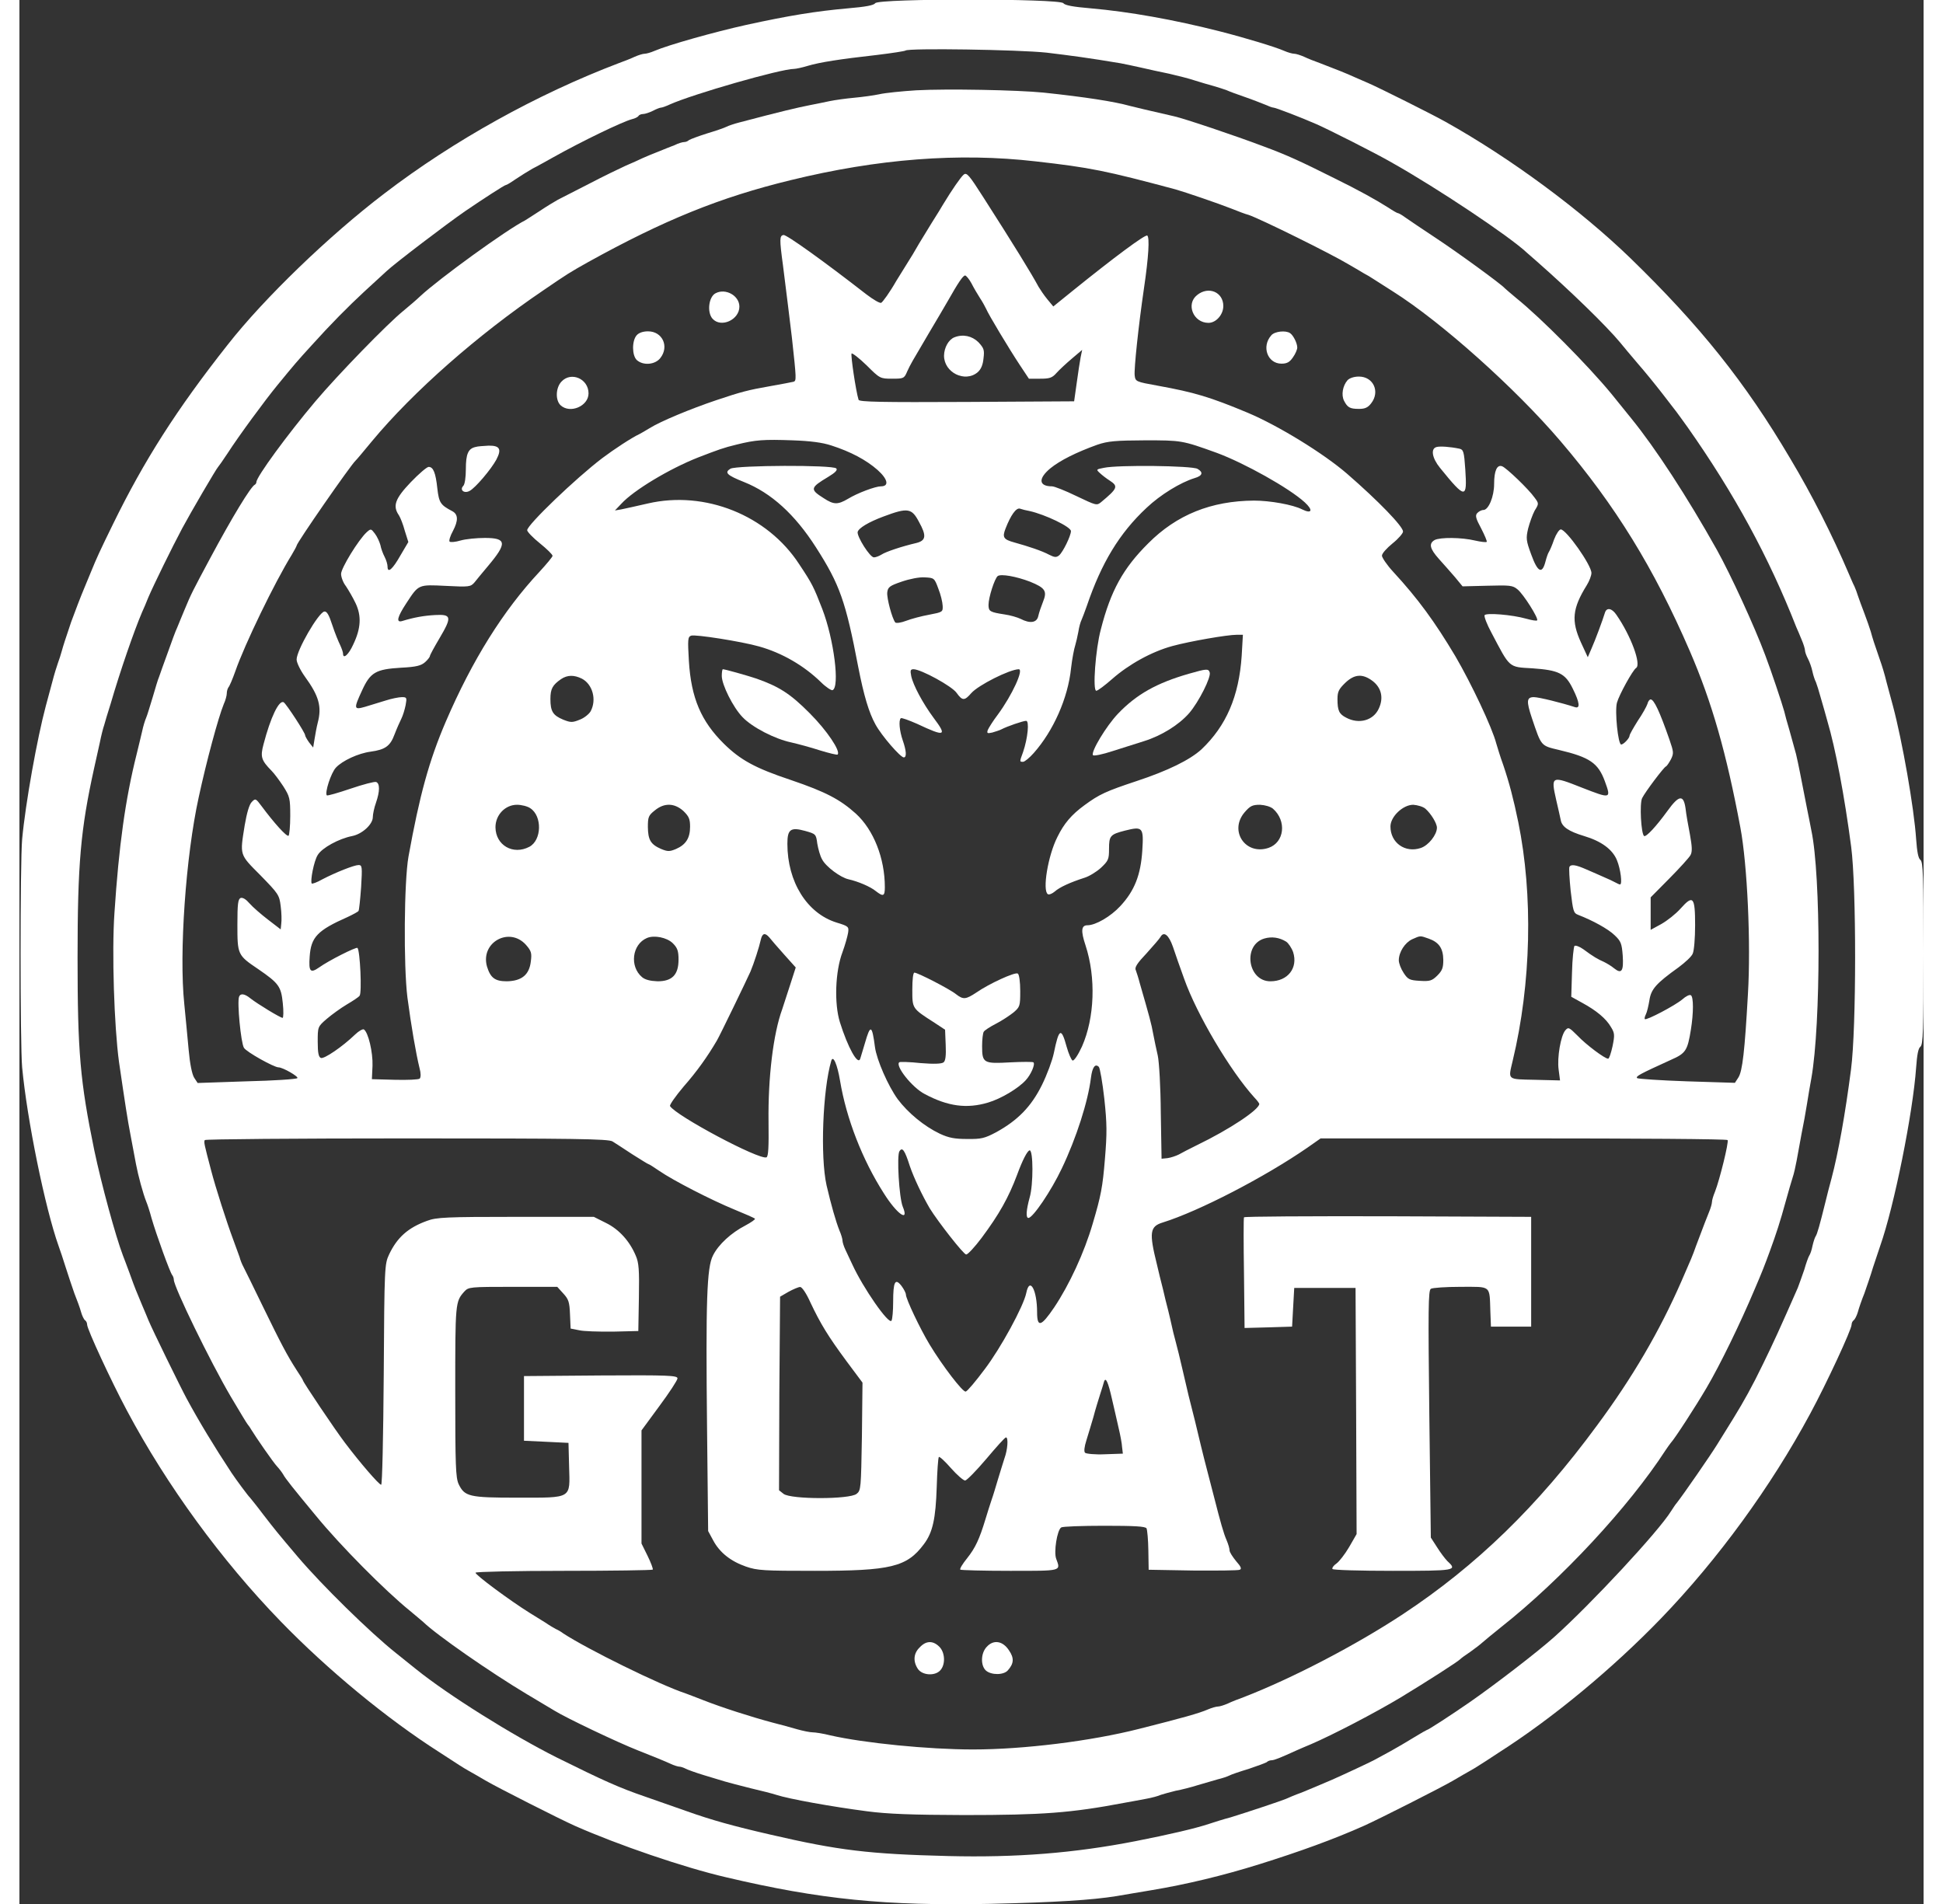 <?xml version="1.0" encoding="UTF-8"?>
<svg xmlns="http://www.w3.org/2000/svg" xmlns:xlink="http://www.w3.org/1999/xlink" width="50px" height="49px" viewBox="0 0 49 49" version="1.1">
<rect x="0" y="0" width="49" height="49" fill="#333333" stroke="none"/>
<g id="surface1">
<path style=" stroke:none;fill-rule:nonzero;fill:rgb(100%,100%,100%);fill-opacity:1;" d="M 22.023 0.082 C 21.984 0.137 21.777 0.176 21.316 0.215 C 20.492 0.289 19.816 0.398 18.703 0.641 C 17.879 0.824 16.699 1.156 16.344 1.309 C 16.246 1.352 16.133 1.383 16.09 1.383 C 16.043 1.383 15.93 1.418 15.832 1.461 C 15.734 1.508 15.555 1.578 15.434 1.621 C 13.324 2.422 11.172 3.617 9.391 4.98 C 7.969 6.062 6.293 7.68 5.363 8.867 C 4.039 10.543 3.203 11.863 2.41 13.484 C 2.062 14.195 1.992 14.348 1.836 14.73 C 1.793 14.836 1.719 15.012 1.676 15.117 C 1.578 15.348 1.434 15.727 1.332 16.004 C 1.172 16.48 1.133 16.598 1.09 16.754 C 1.066 16.84 1.023 16.98 0.992 17.059 C 0.965 17.133 0.895 17.355 0.844 17.555 C 0.789 17.754 0.719 18.027 0.68 18.164 C 0.457 18.996 0.156 20.668 0.07 21.598 C 0.016 22.207 0.016 26.859 0.07 27.469 C 0.195 28.809 0.66 31.09 1.008 32.066 C 1.047 32.172 1.129 32.418 1.191 32.617 C 1.254 32.816 1.355 33.117 1.414 33.285 C 1.48 33.449 1.559 33.664 1.586 33.766 C 1.613 33.863 1.66 33.957 1.688 33.977 C 1.719 33.996 1.742 34.047 1.742 34.09 C 1.742 34.207 2.363 35.547 2.766 36.301 C 3.793 38.23 5.203 40.16 6.719 41.723 C 7.922 42.965 9.461 44.238 10.824 45.105 C 11.016 45.23 11.23 45.371 11.312 45.422 C 11.395 45.477 11.508 45.543 11.57 45.578 C 11.629 45.609 11.824 45.723 12.004 45.828 C 12.305 46.004 13.906 46.816 14.293 46.988 C 15.398 47.477 17.094 48.059 18.184 48.312 C 20.605 48.883 22.277 49.051 24.988 48.996 C 26.68 48.957 27.598 48.898 28.23 48.797 C 28.441 48.762 28.844 48.691 29.129 48.645 C 30.027 48.496 30.969 48.27 31.906 47.977 C 32.945 47.652 33.828 47.332 34.598 46.988 C 34.984 46.816 36.586 46.004 36.887 45.828 C 37.066 45.723 37.262 45.609 37.32 45.578 C 37.383 45.543 37.496 45.477 37.578 45.422 C 37.66 45.371 37.879 45.23 38.066 45.105 C 39.461 44.215 40.992 42.945 42.242 41.652 C 43.707 40.133 45.074 38.258 46.082 36.383 C 46.508 35.594 47.148 34.215 47.148 34.09 C 47.148 34.047 47.172 33.996 47.203 33.977 C 47.23 33.957 47.281 33.863 47.309 33.766 C 47.336 33.664 47.41 33.449 47.477 33.285 C 47.535 33.117 47.641 32.816 47.699 32.617 C 47.766 32.418 47.848 32.172 47.883 32.066 C 48.242 31.051 48.727 28.641 48.809 27.469 C 48.832 27.148 48.863 26.977 48.918 26.938 C 48.988 26.883 49 26.531 49 24.535 C 49 22.535 48.988 22.184 48.918 22.129 C 48.863 22.09 48.832 21.918 48.809 21.598 C 48.754 20.777 48.449 19.055 48.211 18.164 C 48.172 18.027 48.102 17.754 48.047 17.555 C 48 17.355 47.922 17.105 47.883 17 C 47.73 16.562 47.684 16.414 47.641 16.254 C 47.613 16.16 47.539 15.949 47.477 15.785 C 47.41 15.617 47.34 15.414 47.312 15.336 C 47.289 15.258 47.246 15.145 47.219 15.086 C 47.188 15.031 47.129 14.887 47.078 14.77 C 46.648 13.762 46.129 12.738 45.574 11.809 C 44.406 9.828 43.238 8.375 41.453 6.641 C 40.176 5.406 38.379 4.074 36.695 3.133 C 36.34 2.934 35.012 2.27 34.707 2.137 C 34.621 2.098 34.457 2.027 34.355 1.984 C 34.164 1.895 33.855 1.773 33.457 1.621 C 33.336 1.578 33.156 1.508 33.059 1.461 C 32.961 1.418 32.848 1.383 32.805 1.383 C 32.758 1.383 32.645 1.352 32.547 1.309 C 32.328 1.211 31.527 0.969 30.898 0.809 C 29.703 0.504 28.551 0.301 27.574 0.215 C 27.109 0.176 26.906 0.137 26.863 0.082 C 26.77 -0.039 22.105 -0.043 22.023 0.082 Z M 26.434 1.355 C 27.086 1.434 27.496 1.488 28.34 1.629 C 28.43 1.645 28.66 1.695 28.855 1.738 C 29.051 1.785 29.383 1.855 29.59 1.898 C 29.805 1.949 30.098 2.02 30.242 2.07 C 30.395 2.117 30.613 2.184 30.734 2.215 C 30.855 2.25 31 2.297 31.062 2.32 C 31.121 2.348 31.328 2.426 31.523 2.492 C 31.719 2.559 31.953 2.652 32.051 2.691 C 32.145 2.734 32.242 2.77 32.273 2.77 C 32.324 2.77 32.984 3.023 33.375 3.195 C 33.68 3.328 34.895 3.941 35.309 4.18 C 36.477 4.836 38.352 6.086 38.797 6.508 C 38.828 6.535 38.938 6.633 39.043 6.723 C 39.93 7.504 40.832 8.383 41.184 8.805 C 41.27 8.91 41.477 9.16 41.648 9.359 C 41.824 9.559 42.105 9.906 42.281 10.133 C 42.457 10.363 42.617 10.57 42.645 10.605 C 42.668 10.633 42.793 10.809 42.926 10.992 C 44.129 12.703 45.016 14.332 45.727 16.145 C 45.754 16.203 45.816 16.348 45.863 16.465 C 45.914 16.582 45.949 16.703 45.949 16.742 C 45.949 16.781 45.984 16.875 46.027 16.957 C 46.07 17.039 46.121 17.184 46.141 17.285 C 46.164 17.391 46.203 17.504 46.23 17.555 C 46.25 17.602 46.309 17.789 46.359 17.973 C 46.414 18.152 46.484 18.414 46.523 18.551 C 46.734 19.262 46.965 20.484 47.137 21.793 C 47.273 22.832 47.273 26.445 47.133 27.523 C 46.984 28.672 46.805 29.672 46.633 30.32 C 46.582 30.504 46.508 30.793 46.469 30.957 C 46.328 31.527 46.262 31.762 46.223 31.816 C 46.203 31.844 46.164 31.961 46.141 32.066 C 46.121 32.172 46.082 32.281 46.059 32.312 C 46.039 32.34 45.977 32.508 45.93 32.676 C 45.875 32.84 45.797 33.051 45.762 33.145 C 45.305 34.188 45.133 34.562 44.875 35.09 C 44.586 35.688 44.371 36.07 44.109 36.496 C 43.984 36.695 43.797 37.004 43.68 37.188 C 43.516 37.453 42.832 38.445 42.645 38.684 C 42.617 38.711 42.559 38.805 42.504 38.887 C 42.18 39.414 40.441 41.281 39.504 42.121 C 39.082 42.5 37.996 43.336 37.34 43.793 C 36.844 44.137 36.25 44.523 36.215 44.523 C 36.207 44.523 36.055 44.609 35.883 44.715 C 35.715 44.82 35.438 44.98 35.27 45.074 C 35.102 45.164 34.914 45.266 34.859 45.297 C 34.734 45.363 34.133 45.645 33.781 45.801 C 33.367 45.977 33.316 46 32.992 46.133 C 32.828 46.191 32.645 46.27 32.586 46.297 C 32.453 46.352 31.625 46.629 31.168 46.77 C 30.988 46.816 30.746 46.895 30.625 46.934 C 30.266 47.055 29.574 47.215 28.719 47.383 C 27.145 47.691 25.645 47.809 23.902 47.766 C 21.859 47.715 21.082 47.621 19.328 47.215 C 18.375 46.996 17.812 46.84 17.176 46.613 C 16.879 46.508 16.398 46.34 16.117 46.242 C 15.434 46.008 15.043 45.832 13.828 45.23 C 12.676 44.652 11.031 43.621 10.207 42.957 C 10.027 42.812 9.793 42.625 9.691 42.543 C 9.027 42.016 7.781 40.793 7.164 40.066 C 6.633 39.438 6.594 39.391 6.262 38.961 C 6.098 38.742 5.949 38.562 5.934 38.543 C 5.895 38.512 5.562 38.062 5.457 37.902 C 5.004 37.215 4.613 36.566 4.305 35.996 C 4.148 35.707 3.418 34.215 3.32 33.977 C 3.293 33.914 3.223 33.738 3.156 33.586 C 3.094 33.434 3.023 33.262 2.996 33.199 C 2.973 33.141 2.895 32.941 2.832 32.758 C 2.762 32.574 2.691 32.375 2.664 32.312 C 2.473 31.809 2.113 30.488 1.926 29.602 C 1.562 27.824 1.496 27.086 1.496 24.645 C 1.496 22.234 1.574 21.348 1.922 19.77 C 1.965 19.57 2.031 19.273 2.07 19.105 C 2.102 18.941 2.152 18.742 2.18 18.664 C 2.199 18.586 2.277 18.336 2.348 18.109 C 2.59 17.277 2.949 16.238 3.156 15.754 C 3.184 15.695 3.262 15.516 3.32 15.367 C 3.457 15.047 3.93 14.082 4.188 13.598 C 4.406 13.191 5.07 12.055 5.113 12.016 C 5.129 12 5.242 11.84 5.363 11.656 C 5.637 11.23 6.316 10.305 6.637 9.914 C 7.082 9.371 7.152 9.289 7.512 8.895 C 8.004 8.348 8.461 7.887 8.879 7.5 C 9.074 7.32 9.332 7.082 9.453 6.973 C 9.668 6.773 10.969 5.781 11.465 5.438 C 11.941 5.113 12.484 4.762 12.516 4.762 C 12.539 4.762 12.648 4.695 12.766 4.613 C 12.887 4.531 13.082 4.41 13.203 4.34 C 13.324 4.281 13.566 4.141 13.746 4.043 C 14.477 3.633 15.523 3.129 15.766 3.066 C 15.836 3.051 15.914 3.012 15.93 2.984 C 15.945 2.957 16 2.934 16.051 2.934 C 16.098 2.934 16.215 2.895 16.301 2.852 C 16.383 2.809 16.48 2.77 16.508 2.77 C 16.539 2.77 16.637 2.734 16.73 2.691 C 17.328 2.422 19.59 1.773 19.934 1.773 C 19.98 1.773 20.145 1.738 20.285 1.695 C 20.598 1.602 21.102 1.523 22.07 1.414 C 22.457 1.367 22.785 1.316 22.801 1.301 C 22.871 1.234 25.707 1.277 26.434 1.355 Z M 26.434 1.355 "/>
<path style=" stroke:none;fill-rule:nonzero;fill:rgb(100%,100%,100%);fill-opacity:1;" d="M 23.078 2.324 C 22.703 2.348 22.273 2.391 22.125 2.426 C 21.98 2.457 21.691 2.496 21.477 2.516 C 21.27 2.535 20.988 2.574 20.852 2.602 C 20.715 2.629 20.488 2.68 20.336 2.707 C 20.016 2.77 19.602 2.867 18.523 3.152 C 18.398 3.184 18.25 3.234 18.195 3.262 C 18.145 3.289 17.918 3.367 17.695 3.434 C 17.473 3.504 17.266 3.582 17.23 3.605 C 17.203 3.633 17.148 3.656 17.105 3.656 C 17.062 3.656 16.953 3.688 16.863 3.734 C 16.762 3.77 16.578 3.848 16.441 3.902 C 16.305 3.953 16.125 4.031 16.035 4.07 C 15.945 4.113 15.75 4.203 15.598 4.266 C 15.453 4.332 15.031 4.535 14.672 4.723 C 14.312 4.906 13.949 5.094 13.855 5.141 C 13.77 5.188 13.559 5.316 13.395 5.426 C 13.223 5.539 13.055 5.645 13.012 5.672 C 12.551 5.902 10.797 7.172 10.312 7.625 C 10.227 7.707 10.027 7.879 9.875 8.004 C 9.461 8.34 8.188 9.652 7.617 10.328 C 6.898 11.18 6.098 12.273 6.098 12.406 C 6.098 12.426 6.082 12.461 6.059 12.473 C 5.957 12.516 5.473 13.312 4.906 14.371 C 4.461 15.203 4.422 15.273 4.246 15.699 C 4.18 15.852 4.102 16.051 4.062 16.145 C 4.02 16.23 3.91 16.531 3.812 16.809 C 3.715 17.078 3.613 17.355 3.594 17.418 C 3.566 17.477 3.496 17.715 3.43 17.941 C 3.359 18.172 3.289 18.41 3.262 18.469 C 3.234 18.531 3.184 18.691 3.156 18.828 C 3.125 18.969 3.059 19.227 3.016 19.41 C 2.727 20.559 2.559 21.766 2.445 23.496 C 2.375 24.504 2.438 26.41 2.562 27.328 C 2.723 28.426 2.781 28.809 2.859 29.211 C 2.906 29.457 2.969 29.793 3 29.961 C 3.055 30.254 3.18 30.715 3.266 30.93 C 3.293 30.992 3.355 31.18 3.398 31.344 C 3.527 31.789 3.875 32.746 3.93 32.812 C 3.953 32.84 3.973 32.895 3.973 32.934 C 3.973 33.117 4.906 35.035 5.438 35.941 C 5.664 36.324 5.859 36.645 5.875 36.66 C 5.891 36.68 5.934 36.734 5.961 36.785 C 6.082 36.984 6.535 37.641 6.633 37.742 C 6.688 37.801 6.758 37.895 6.785 37.941 C 6.84 38.047 7.047 38.305 7.629 39.008 C 8.258 39.777 9.414 40.941 10.047 41.453 C 10.191 41.574 10.352 41.707 10.395 41.746 C 10.738 42.078 12.113 43.035 13.066 43.605 C 13.41 43.812 13.73 44 13.773 44.027 C 14.07 44.211 15.379 44.836 15.926 45.051 C 16.285 45.191 16.656 45.344 16.754 45.391 C 16.844 45.434 16.949 45.465 16.98 45.465 C 17.016 45.465 17.086 45.488 17.141 45.516 C 17.188 45.543 17.406 45.621 17.613 45.684 C 17.824 45.75 18.07 45.82 18.156 45.848 C 18.25 45.875 18.543 45.953 18.812 46.02 C 19.082 46.082 19.383 46.16 19.477 46.191 C 19.801 46.297 20.906 46.496 21.805 46.613 C 22.34 46.684 22.961 46.707 24.309 46.711 C 26.328 46.711 27.062 46.656 28.422 46.398 C 28.582 46.371 28.844 46.32 28.992 46.293 C 29.145 46.266 29.312 46.219 29.371 46.191 C 29.434 46.172 29.605 46.121 29.754 46.086 C 29.906 46.059 30.164 45.992 30.324 45.941 C 30.488 45.895 30.719 45.828 30.832 45.793 C 30.945 45.766 31.078 45.723 31.133 45.695 C 31.18 45.668 31.41 45.59 31.633 45.523 C 31.855 45.449 32.062 45.371 32.094 45.352 C 32.121 45.324 32.176 45.301 32.219 45.301 C 32.289 45.301 32.445 45.238 32.855 45.051 C 32.949 45.012 33.117 44.934 33.238 44.887 C 33.793 44.648 34.883 44.082 35.551 43.68 C 36.227 43.27 37.012 42.766 37.078 42.699 C 37.094 42.68 37.203 42.598 37.328 42.516 C 37.445 42.434 37.594 42.32 37.652 42.266 C 37.707 42.215 37.926 42.039 38.133 41.871 C 39.68 40.648 41.414 38.781 42.359 37.324 C 42.402 37.258 42.465 37.172 42.492 37.137 C 42.602 37.02 43.141 36.184 43.414 35.719 C 43.762 35.129 44.281 34.062 44.645 33.199 C 44.852 32.719 44.918 32.543 45.043 32.203 C 45.211 31.742 45.305 31.457 45.457 30.902 C 45.52 30.676 45.598 30.402 45.629 30.309 C 45.664 30.211 45.707 30.012 45.734 29.867 C 45.762 29.715 45.816 29.414 45.859 29.184 C 45.906 28.957 45.969 28.609 46 28.41 C 46.031 28.211 46.082 27.91 46.113 27.746 C 46.359 26.355 46.359 22.527 46.113 21.375 C 46.086 21.238 46.039 20.988 46.004 20.824 C 45.824 19.902 45.789 19.715 45.719 19.41 C 45.668 19.227 45.59 18.941 45.543 18.773 C 45.492 18.609 45.434 18.391 45.414 18.305 C 45.359 18.105 45.074 17.25 44.926 16.863 C 44.648 16.117 44.035 14.785 43.68 14.148 C 42.914 12.781 42.102 11.535 41.48 10.77 C 41.434 10.711 41.199 10.422 40.965 10.133 C 40.363 9.402 39.152 8.18 38.52 7.672 C 38.371 7.547 38.238 7.434 38.219 7.414 C 38.137 7.316 37.012 6.496 36.449 6.125 C 36.09 5.887 35.73 5.645 35.648 5.586 C 35.57 5.527 35.488 5.484 35.469 5.484 C 35.453 5.484 35.344 5.422 35.227 5.344 C 34.914 5.145 34.465 4.895 33.836 4.586 C 32.961 4.148 32.613 3.988 32.012 3.766 C 31.312 3.5 29.965 3.047 29.711 2.992 C 29.035 2.836 28.758 2.773 28.582 2.727 C 28.176 2.613 27.418 2.496 26.352 2.383 C 25.676 2.316 23.875 2.281 23.078 2.324 Z M 26.141 4.152 C 27.559 4.312 27.945 4.391 29.754 4.875 C 29.988 4.941 30.848 5.234 31.195 5.371 C 31.359 5.438 31.555 5.512 31.633 5.531 C 31.934 5.633 33.762 6.535 34.219 6.812 C 34.371 6.898 34.539 7 34.598 7.035 C 34.66 7.066 34.773 7.133 34.855 7.188 C 34.938 7.238 35.156 7.383 35.344 7.5 C 36.594 8.289 38.504 10 39.656 11.352 C 41.066 13.004 42.062 14.621 42.984 16.754 C 43.555 18.074 43.926 19.379 44.285 21.293 C 44.465 22.246 44.559 24.285 44.48 25.586 C 44.398 27.047 44.34 27.566 44.234 27.73 L 44.145 27.867 L 42.906 27.828 C 42.234 27.805 41.656 27.766 41.629 27.746 C 41.586 27.699 41.688 27.645 42.504 27.273 C 42.879 27.109 42.926 27.035 43.012 26.5 C 43.082 26.066 43.082 25.656 43.012 25.613 C 42.977 25.59 42.879 25.641 42.793 25.719 C 42.609 25.875 41.867 26.266 41.828 26.227 C 41.812 26.215 41.828 26.156 41.855 26.102 C 41.883 26.047 41.922 25.883 41.945 25.742 C 41.988 25.457 42.113 25.312 42.695 24.895 C 42.863 24.77 43.031 24.617 43.059 24.543 C 43.094 24.473 43.121 24.145 43.121 23.809 C 43.121 23.078 43.07 23.02 42.746 23.383 C 42.625 23.52 42.402 23.695 42.25 23.781 L 41.977 23.93 L 41.977 23.094 L 42.461 22.605 C 42.723 22.34 42.969 22.07 43.004 22.004 C 43.051 21.914 43.043 21.785 42.988 21.477 C 42.945 21.254 42.891 20.957 42.875 20.805 C 42.824 20.445 42.707 20.457 42.414 20.863 C 42.113 21.277 41.863 21.543 41.809 21.516 C 41.73 21.461 41.688 20.68 41.758 20.539 C 41.84 20.375 42.312 19.75 42.367 19.727 C 42.395 19.715 42.449 19.633 42.5 19.539 C 42.574 19.387 42.57 19.352 42.461 19.035 C 42.207 18.305 42.062 18 41.977 18 C 41.949 18 41.91 18.047 41.895 18.113 C 41.875 18.176 41.766 18.375 41.645 18.551 C 41.531 18.734 41.434 18.902 41.434 18.934 C 41.434 18.996 41.281 19.16 41.219 19.16 C 41.137 19.16 41.051 18.305 41.109 18.086 C 41.164 17.883 41.516 17.246 41.602 17.191 C 41.742 17.102 41.469 16.359 41.094 15.82 C 40.977 15.648 40.844 15.629 40.801 15.766 C 40.746 15.949 40.551 16.477 40.453 16.695 L 40.359 16.914 L 40.184 16.535 C 39.93 15.977 39.961 15.66 40.332 15.062 C 40.398 14.957 40.453 14.812 40.453 14.746 C 40.453 14.543 39.805 13.625 39.664 13.625 C 39.625 13.625 39.547 13.738 39.492 13.883 C 39.441 14.035 39.379 14.172 39.359 14.203 C 39.336 14.234 39.297 14.348 39.27 14.453 C 39.184 14.785 39.07 14.727 38.906 14.277 C 38.77 13.91 38.766 13.855 38.824 13.602 C 38.863 13.453 38.938 13.242 38.992 13.141 C 39.102 12.965 39.102 12.957 38.992 12.809 C 38.836 12.586 38.262 12.039 38.156 12 C 38.023 11.949 37.949 12.117 37.949 12.453 C 37.949 12.781 37.805 13.125 37.672 13.125 C 37.621 13.125 37.551 13.164 37.512 13.207 C 37.457 13.27 37.48 13.348 37.617 13.602 C 37.707 13.777 37.773 13.934 37.758 13.945 C 37.742 13.961 37.605 13.945 37.453 13.91 C 37.109 13.828 36.559 13.824 36.418 13.898 C 36.262 13.988 36.293 14.121 36.527 14.383 C 36.648 14.516 36.832 14.727 36.941 14.852 L 37.137 15.09 L 37.773 15.074 C 38.352 15.059 38.426 15.062 38.551 15.168 C 38.703 15.289 39.102 15.922 39.055 15.965 C 39.043 15.984 38.91 15.961 38.773 15.922 C 38.414 15.82 37.746 15.766 37.703 15.832 C 37.688 15.867 37.762 16.066 37.879 16.281 C 38.363 17.199 38.312 17.164 38.93 17.199 C 39.609 17.246 39.781 17.328 39.973 17.723 C 40.152 18.082 40.168 18.242 40.031 18.199 C 39.684 18.086 39.098 17.941 38.973 17.941 C 38.785 17.941 38.773 18.039 38.922 18.484 C 39.168 19.211 39.145 19.188 39.621 19.301 C 40.41 19.488 40.625 19.637 40.797 20.102 C 40.965 20.562 40.957 20.562 40.207 20.27 C 39.418 19.957 39.406 19.965 39.547 20.59 C 39.598 20.797 39.645 21.027 39.664 21.109 C 39.695 21.277 39.863 21.395 40.266 21.516 C 40.707 21.648 40.996 21.859 41.109 22.137 C 41.203 22.363 41.254 22.762 41.188 22.762 C 41.172 22.762 41.117 22.738 41.062 22.707 C 41.012 22.68 40.883 22.617 40.777 22.574 C 40.676 22.527 40.473 22.441 40.332 22.379 C 40.059 22.258 39.93 22.234 39.887 22.309 C 39.871 22.336 39.887 22.613 39.918 22.922 C 39.98 23.441 39.988 23.496 40.109 23.543 C 40.484 23.688 40.883 23.906 41.047 24.066 C 41.215 24.223 41.234 24.285 41.258 24.59 C 41.285 24.992 41.23 25.074 41.039 24.922 C 40.965 24.859 40.844 24.789 40.773 24.754 C 40.621 24.688 40.496 24.617 40.246 24.43 C 40.141 24.355 40.043 24.324 40.016 24.344 C 39.996 24.371 39.961 24.676 39.953 25.027 L 39.934 25.652 L 40.223 25.812 C 40.582 26.008 40.832 26.215 40.957 26.434 C 41.051 26.586 41.055 26.637 40.996 26.926 C 40.957 27.102 40.91 27.246 40.883 27.246 C 40.797 27.246 40.316 26.887 40.094 26.652 C 39.879 26.438 39.859 26.426 39.781 26.516 C 39.664 26.652 39.566 27.215 39.609 27.527 L 39.645 27.805 L 39 27.789 C 38.273 27.773 38.309 27.801 38.426 27.301 C 38.906 25.305 38.953 23.031 38.57 21.156 C 38.449 20.566 38.336 20.137 38.184 19.688 C 38.105 19.473 38.031 19.223 38.004 19.133 C 37.898 18.723 37.363 17.594 36.953 16.891 C 36.422 16 35.988 15.406 35.355 14.719 C 35.191 14.543 35.062 14.348 35.062 14.301 C 35.062 14.242 35.188 14.105 35.336 13.984 C 35.488 13.863 35.605 13.723 35.605 13.68 C 35.605 13.547 34.965 12.887 34.168 12.195 C 33.559 11.668 32.395 10.953 31.605 10.621 C 30.641 10.219 30.242 10.098 29.293 9.926 C 28.727 9.824 28.719 9.82 28.699 9.66 C 28.68 9.496 28.797 8.383 28.938 7.422 C 29.059 6.605 29.086 6.109 29.023 6.062 C 28.965 6.031 28.168 6.625 27.117 7.473 L 26.605 7.887 L 26.449 7.699 C 26.363 7.594 26.266 7.449 26.227 7.383 C 26.035 7.027 25.602 6.324 24.805 5.078 C 24.434 4.496 24.375 4.43 24.297 4.496 C 24.223 4.559 24 4.879 23.766 5.266 C 23.738 5.316 23.602 5.539 23.465 5.754 C 23.328 5.977 23.188 6.207 23.148 6.273 C 23.113 6.34 23.035 6.461 22.988 6.547 C 22.938 6.625 22.746 6.934 22.566 7.227 C 22.395 7.527 22.215 7.773 22.176 7.793 C 22.137 7.809 21.969 7.707 21.793 7.574 C 20.695 6.719 19.734 6.031 19.66 6.047 C 19.562 6.07 19.555 6.141 19.648 6.824 C 19.746 7.613 19.828 8.25 19.879 8.695 C 19.996 9.762 19.996 9.797 19.922 9.824 C 19.879 9.836 19.602 9.887 19.301 9.941 C 18.762 10.035 18.566 10.086 17.938 10.297 C 17.266 10.523 16.496 10.844 16.215 11.02 C 16.117 11.082 15.996 11.148 15.953 11.172 C 15.766 11.258 15.305 11.559 15 11.789 C 14.32 12.305 13.066 13.508 13.066 13.645 C 13.066 13.684 13.215 13.84 13.395 13.984 C 13.574 14.129 13.719 14.27 13.719 14.305 C 13.719 14.332 13.562 14.52 13.379 14.719 C 12.453 15.711 11.656 16.98 10.969 18.578 C 10.539 19.582 10.297 20.469 10.012 22.043 C 9.898 22.684 9.883 24.848 9.984 25.668 C 10.082 26.406 10.203 27.109 10.297 27.492 C 10.332 27.617 10.332 27.723 10.301 27.758 C 10.273 27.785 9.984 27.797 9.664 27.789 L 9.07 27.773 L 9.086 27.426 C 9.098 27.082 8.977 26.566 8.863 26.492 C 8.836 26.477 8.734 26.531 8.641 26.621 C 8.309 26.941 7.84 27.258 7.758 27.227 C 7.699 27.203 7.676 27.102 7.676 26.809 C 7.676 26.426 7.676 26.422 7.906 26.223 C 8.035 26.113 8.266 25.945 8.422 25.852 C 8.574 25.762 8.727 25.664 8.754 25.625 C 8.816 25.551 8.766 24.461 8.699 24.395 C 8.668 24.363 7.953 24.723 7.711 24.898 C 7.484 25.055 7.441 25.004 7.469 24.617 C 7.504 24.117 7.664 23.945 8.449 23.598 C 8.59 23.531 8.715 23.465 8.727 23.441 C 8.742 23.414 8.77 23.145 8.793 22.828 C 8.824 22.309 8.82 22.262 8.727 22.262 C 8.617 22.262 8.141 22.449 7.789 22.633 C 7.66 22.707 7.539 22.75 7.523 22.738 C 7.477 22.684 7.578 22.156 7.676 22.004 C 7.785 21.82 8.223 21.582 8.562 21.516 C 8.82 21.465 9.094 21.215 9.094 21.027 C 9.094 20.957 9.129 20.785 9.176 20.656 C 9.277 20.363 9.277 20.164 9.18 20.125 C 9.141 20.109 8.84 20.188 8.52 20.297 C 8.199 20.406 7.926 20.484 7.91 20.469 C 7.852 20.406 8.016 19.891 8.145 19.754 C 8.309 19.578 8.715 19.387 9.039 19.344 C 9.414 19.293 9.543 19.199 9.652 18.902 C 9.707 18.758 9.789 18.574 9.828 18.496 C 9.867 18.418 9.914 18.266 9.938 18.148 C 9.973 17.953 9.969 17.941 9.84 17.941 C 9.766 17.941 9.57 17.98 9.414 18.031 C 9.25 18.082 9.016 18.152 8.891 18.191 C 8.602 18.273 8.598 18.242 8.82 17.762 C 9.031 17.305 9.168 17.223 9.816 17.184 C 10.219 17.164 10.34 17.129 10.441 17.039 C 10.508 16.98 10.562 16.906 10.562 16.887 C 10.562 16.859 10.676 16.652 10.812 16.422 C 11.133 15.879 11.121 15.805 10.699 15.828 C 10.41 15.844 10.16 15.887 9.844 15.984 C 9.688 16.027 9.723 15.879 9.957 15.523 C 10.277 15.035 10.258 15.043 10.977 15.078 C 11.574 15.109 11.609 15.102 11.707 14.992 C 11.762 14.926 11.918 14.73 12.059 14.566 C 12.555 13.977 12.539 13.844 11.977 13.844 C 11.77 13.844 11.488 13.871 11.352 13.91 C 11.223 13.949 11.09 13.961 11.07 13.938 C 11.047 13.918 11.086 13.789 11.156 13.664 C 11.297 13.395 11.293 13.234 11.133 13.152 C 10.836 12.996 10.797 12.938 10.754 12.57 C 10.711 12.16 10.648 12.016 10.531 12.016 C 10.484 12.016 10.277 12.195 10.07 12.41 C 9.668 12.832 9.598 13.02 9.766 13.262 C 9.805 13.324 9.875 13.5 9.918 13.664 L 10.008 13.949 L 9.805 14.293 C 9.605 14.648 9.473 14.766 9.473 14.582 C 9.473 14.527 9.441 14.414 9.398 14.332 C 9.355 14.25 9.305 14.117 9.289 14.027 C 9.266 13.945 9.207 13.812 9.148 13.734 C 9.047 13.602 9.043 13.602 8.934 13.699 C 8.723 13.895 8.277 14.621 8.277 14.77 C 8.277 14.848 8.328 14.992 8.402 15.086 C 8.465 15.18 8.582 15.379 8.652 15.527 C 8.805 15.852 8.789 16.172 8.59 16.586 C 8.473 16.848 8.328 16.973 8.328 16.824 C 8.328 16.785 8.293 16.688 8.254 16.602 C 8.211 16.516 8.117 16.289 8.051 16.086 C 7.965 15.82 7.91 15.727 7.844 15.738 C 7.691 15.773 7.133 16.734 7.133 16.973 C 7.133 17.051 7.227 17.246 7.344 17.41 C 7.711 17.914 7.785 18.188 7.676 18.602 C 7.648 18.711 7.613 18.902 7.594 19.023 L 7.559 19.238 L 7.453 19.105 C 7.398 19.027 7.352 18.945 7.352 18.922 C 7.352 18.855 6.871 18.121 6.801 18.074 C 6.68 18.004 6.461 18.465 6.281 19.156 C 6.195 19.477 6.223 19.566 6.488 19.836 C 6.555 19.902 6.688 20.082 6.789 20.234 C 6.957 20.5 6.969 20.547 6.969 21 C 6.969 21.266 6.945 21.492 6.926 21.508 C 6.875 21.539 6.551 21.176 6.234 20.75 C 6.082 20.547 6.074 20.539 5.977 20.641 C 5.914 20.707 5.852 20.918 5.797 21.238 C 5.672 22.023 5.656 21.977 6.203 22.527 C 6.664 23 6.688 23.031 6.723 23.32 C 6.746 23.488 6.75 23.691 6.738 23.77 L 6.723 23.918 L 6.398 23.668 C 6.219 23.531 6.004 23.344 5.922 23.25 C 5.832 23.145 5.75 23.094 5.695 23.109 C 5.625 23.137 5.609 23.254 5.609 23.797 C 5.609 24.566 5.613 24.582 6.141 24.938 C 6.676 25.305 6.734 25.387 6.777 25.816 C 6.801 26.027 6.793 26.195 6.773 26.195 C 6.715 26.195 6.125 25.836 5.941 25.691 C 5.793 25.57 5.684 25.559 5.652 25.652 C 5.598 25.789 5.699 26.836 5.777 26.965 C 5.836 27.07 6.551 27.469 6.668 27.469 C 6.777 27.469 7.191 27.707 7.152 27.746 C 7.125 27.773 6.539 27.812 5.848 27.828 L 4.586 27.871 L 4.496 27.734 C 4.441 27.645 4.387 27.379 4.355 27.02 C 4.328 26.703 4.273 26.168 4.242 25.836 C 4.105 24.527 4.281 22.031 4.613 20.52 C 4.809 19.609 5.117 18.465 5.258 18.121 C 5.305 18.02 5.336 17.895 5.336 17.844 C 5.336 17.789 5.355 17.723 5.379 17.688 C 5.406 17.66 5.484 17.477 5.555 17.277 C 5.793 16.59 6.566 14.992 7.008 14.277 C 7.078 14.16 7.133 14.055 7.133 14.043 C 7.133 13.973 8.52 11.973 8.652 11.852 C 8.672 11.836 8.859 11.613 9.074 11.352 C 10.133 10.078 11.797 8.613 13.48 7.473 C 14.121 7.035 14.16 7.012 14.633 6.746 C 16.594 5.66 18.031 5.078 19.844 4.637 C 22.094 4.086 24.172 3.926 26.141 4.152 Z M 24.5 7.293 C 24.559 7.41 24.656 7.574 24.719 7.672 C 24.777 7.758 24.848 7.887 24.875 7.945 C 24.941 8.102 25.465 8.973 25.746 9.398 L 25.977 9.746 L 26.266 9.746 C 26.504 9.746 26.574 9.727 26.684 9.602 C 26.754 9.523 26.934 9.355 27.082 9.23 L 27.348 9.004 L 27.309 9.191 C 27.289 9.297 27.242 9.598 27.207 9.859 L 27.141 10.328 L 24.375 10.344 C 22.191 10.355 21.609 10.344 21.594 10.289 C 21.523 10.062 21.387 9.133 21.414 9.098 C 21.434 9.082 21.609 9.215 21.801 9.402 C 22.141 9.742 22.152 9.746 22.457 9.746 C 22.746 9.746 22.77 9.742 22.844 9.562 C 22.938 9.359 22.941 9.359 23.41 8.562 C 23.605 8.234 23.824 7.863 23.895 7.738 C 24.156 7.277 24.281 7.09 24.336 7.09 C 24.363 7.09 24.441 7.184 24.5 7.293 Z M 20.895 11.465 C 21.391 11.625 21.789 11.836 22.082 12.094 C 22.348 12.332 22.387 12.516 22.168 12.516 C 22.027 12.516 21.566 12.688 21.324 12.836 C 21.059 12.992 20.957 12.992 20.695 12.82 C 20.336 12.594 20.348 12.551 20.812 12.273 C 21 12.16 21.059 12.094 21.02 12.055 C 20.93 11.961 18.461 11.973 18.297 12.062 C 18.137 12.16 18.199 12.227 18.648 12.406 C 19.344 12.684 19.953 13.234 20.5 14.09 C 21.109 15.043 21.262 15.469 21.586 17.168 C 21.73 17.902 21.859 18.336 22.027 18.641 C 22.191 18.941 22.672 19.492 22.758 19.492 C 22.836 19.492 22.824 19.32 22.73 19.051 C 22.648 18.812 22.621 18.543 22.68 18.484 C 22.699 18.465 22.887 18.535 23.102 18.629 C 23.824 18.969 23.879 18.945 23.527 18.477 C 23.246 18.098 22.996 17.629 22.949 17.398 C 22.922 17.258 22.926 17.223 23.008 17.223 C 23.199 17.223 24 17.66 24.117 17.832 C 24.266 18.039 24.32 18.039 24.496 17.836 C 24.676 17.633 25.473 17.23 25.715 17.223 C 25.852 17.223 25.547 17.887 25.18 18.387 C 25.055 18.551 24.941 18.734 24.918 18.789 C 24.891 18.875 24.91 18.879 25.035 18.852 C 25.113 18.828 25.219 18.797 25.27 18.77 C 25.41 18.695 25.828 18.551 25.906 18.551 C 25.992 18.551 25.949 18.996 25.828 19.352 C 25.734 19.609 25.734 19.605 25.828 19.605 C 25.867 19.605 25.992 19.504 26.102 19.379 C 26.605 18.812 26.984 17.965 27.062 17.195 C 27.09 16.953 27.141 16.691 27.168 16.613 C 27.191 16.535 27.227 16.383 27.25 16.258 C 27.266 16.145 27.305 16.004 27.332 15.953 C 27.352 15.906 27.418 15.738 27.469 15.59 C 27.844 14.488 28.305 13.723 29.004 13.07 C 29.363 12.73 29.875 12.418 30.238 12.305 C 30.445 12.246 30.473 12.156 30.316 12.066 C 30.172 11.984 28.277 11.961 27.91 12.039 C 27.707 12.078 27.703 12.082 27.801 12.172 C 27.859 12.227 27.969 12.312 28.055 12.367 C 28.285 12.516 28.258 12.57 27.836 12.922 C 27.723 13.016 27.707 13.008 27.199 12.766 C 26.91 12.625 26.629 12.516 26.574 12.516 C 26.227 12.516 26.211 12.316 26.531 12.051 C 26.781 11.848 27.195 11.641 27.738 11.445 C 28.012 11.352 28.207 11.336 28.965 11.332 C 29.906 11.332 29.918 11.332 30.816 11.656 C 31.523 11.918 32.672 12.559 33.074 12.926 C 33.297 13.129 33.262 13.234 33.008 13.109 C 32.77 12.988 32.184 12.883 31.77 12.883 C 30.668 12.891 29.781 13.246 29.047 13.984 C 28.402 14.625 28.082 15.203 27.828 16.199 C 27.691 16.707 27.613 17.777 27.711 17.777 C 27.75 17.777 27.934 17.637 28.121 17.473 C 28.547 17.098 29.137 16.77 29.672 16.625 C 30.117 16.504 31.078 16.336 31.328 16.336 L 31.484 16.336 L 31.453 16.875 C 31.383 17.922 31.055 18.68 30.418 19.285 C 30.117 19.559 29.551 19.836 28.746 20.102 C 27.961 20.363 27.789 20.441 27.406 20.723 C 27.074 20.965 26.879 21.195 26.711 21.539 C 26.465 22.023 26.32 22.922 26.465 23.012 C 26.5 23.031 26.574 23 26.641 22.945 C 26.766 22.832 27.043 22.707 27.406 22.59 C 27.523 22.555 27.711 22.441 27.828 22.336 C 28.023 22.152 28.039 22.113 28.039 21.848 C 28.039 21.508 28.07 21.473 28.453 21.375 C 28.906 21.262 28.934 21.289 28.895 21.891 C 28.855 22.512 28.699 22.922 28.328 23.32 C 28.082 23.586 27.695 23.812 27.484 23.812 C 27.324 23.812 27.309 23.953 27.434 24.328 C 27.707 25.16 27.668 26.195 27.344 26.93 C 27.242 27.152 27.141 27.301 27.102 27.293 C 27.07 27.281 27 27.121 26.949 26.941 C 26.809 26.426 26.75 26.461 26.617 27.109 C 26.578 27.293 26.445 27.656 26.309 27.93 C 26.035 28.48 25.691 28.832 25.137 29.137 C 24.836 29.297 24.75 29.316 24.391 29.312 C 24.07 29.312 23.918 29.285 23.684 29.176 C 23.281 28.984 22.867 28.641 22.602 28.289 C 22.355 27.949 22.062 27.281 22.016 26.949 C 21.941 26.371 21.898 26.355 21.758 26.844 C 21.703 27.02 21.648 27.203 21.637 27.246 C 21.578 27.43 21.316 26.953 21.113 26.305 C 20.965 25.828 20.992 25 21.18 24.504 C 21.246 24.324 21.309 24.098 21.324 24.008 C 21.348 23.848 21.336 23.836 21.027 23.742 C 20.266 23.504 19.762 22.695 19.762 21.715 C 19.762 21.344 19.844 21.281 20.215 21.383 C 20.492 21.461 20.5 21.465 20.531 21.707 C 20.555 21.848 20.605 22.031 20.656 22.117 C 20.75 22.301 21.125 22.582 21.336 22.629 C 21.582 22.684 21.902 22.82 22.039 22.934 C 22.23 23.082 22.27 23.066 22.27 22.832 C 22.27 22.086 21.98 21.355 21.523 20.938 C 21.117 20.574 20.75 20.379 19.852 20.074 C 18.93 19.766 18.555 19.559 18.129 19.141 C 17.543 18.562 17.285 17.965 17.227 17.008 C 17.195 16.453 17.199 16.391 17.285 16.359 C 17.383 16.32 18.582 16.508 19.035 16.637 C 19.621 16.801 20.188 17.129 20.625 17.555 C 20.754 17.684 20.891 17.77 20.922 17.762 C 21.117 17.695 20.961 16.453 20.66 15.672 C 20.438 15.102 20.406 15.031 20.066 14.52 C 19.246 13.258 17.641 12.617 16.172 12.957 C 15.887 13.023 15.582 13.09 15.488 13.109 L 15.324 13.137 L 15.488 12.965 C 15.805 12.617 16.73 12.062 17.465 11.773 C 17.992 11.57 18.117 11.523 18.457 11.441 C 18.945 11.32 19.152 11.305 19.898 11.332 C 20.348 11.348 20.66 11.387 20.895 11.465 Z M 25.996 13.152 C 26.398 13.242 27.059 13.559 27.059 13.668 C 27.059 13.789 26.852 14.211 26.754 14.293 C 26.684 14.348 26.641 14.348 26.5 14.277 C 26.312 14.176 25.969 14.062 25.605 13.961 C 25.32 13.883 25.289 13.828 25.375 13.605 C 25.508 13.262 25.648 13.062 25.746 13.09 C 25.797 13.109 25.91 13.137 25.996 13.152 Z M 23.148 13.43 C 23.348 13.789 23.328 13.91 23.086 13.973 C 22.703 14.062 22.297 14.199 22.188 14.27 C 22.125 14.309 22.039 14.344 21.988 14.344 C 21.887 14.344 21.551 13.812 21.57 13.691 C 21.594 13.59 21.855 13.434 22.234 13.293 C 22.859 13.059 22.961 13.074 23.148 13.43 Z M 26.004 14.969 C 26.398 15.129 26.453 15.211 26.34 15.488 C 26.293 15.605 26.238 15.766 26.219 15.852 C 26.184 16.027 26.008 16.055 25.762 15.926 C 25.68 15.887 25.496 15.832 25.348 15.812 C 24.973 15.754 24.938 15.734 24.938 15.566 C 24.938 15.379 25.094 14.887 25.176 14.824 C 25.262 14.766 25.645 14.832 26.004 14.969 Z M 23.645 15.145 C 23.707 15.297 23.754 15.496 23.758 15.59 C 23.766 15.75 23.754 15.754 23.41 15.82 C 23.215 15.855 22.949 15.926 22.816 15.977 C 22.688 16.027 22.562 16.043 22.539 16.02 C 22.457 15.918 22.316 15.391 22.332 15.246 C 22.348 15.109 22.395 15.074 22.703 14.969 C 22.91 14.898 23.16 14.848 23.301 14.859 C 23.535 14.871 23.547 14.875 23.645 15.145 Z M 14.473 17.465 C 14.75 17.609 14.859 18.008 14.699 18.305 C 14.66 18.375 14.535 18.477 14.422 18.52 C 14.23 18.598 14.188 18.598 13.992 18.52 C 13.73 18.41 13.664 18.309 13.664 17.988 C 13.664 17.727 13.719 17.629 13.938 17.477 C 14.102 17.367 14.273 17.367 14.473 17.465 Z M 34.824 17.527 C 35.051 17.703 35.109 17.965 34.98 18.238 C 34.84 18.543 34.469 18.645 34.141 18.469 C 33.957 18.375 33.918 18.285 33.918 17.988 C 33.918 17.801 33.953 17.734 34.113 17.578 C 34.355 17.344 34.566 17.332 34.824 17.527 Z M 13.148 20.801 C 13.457 21.004 13.441 21.625 13.121 21.793 C 12.703 22.012 12.254 21.754 12.25 21.289 C 12.25 20.973 12.5 20.711 12.805 20.711 C 12.918 20.711 13.078 20.75 13.148 20.801 Z M 17.086 20.871 C 17.23 21.012 17.258 21.078 17.258 21.277 C 17.258 21.57 17.148 21.738 16.898 21.848 C 16.73 21.918 16.684 21.918 16.512 21.848 C 16.242 21.73 16.176 21.613 16.172 21.281 C 16.172 21.027 16.188 20.984 16.352 20.855 C 16.594 20.656 16.855 20.664 17.086 20.871 Z M 32.258 20.812 C 32.617 21.129 32.551 21.68 32.145 21.82 C 31.551 22.02 31.121 21.383 31.527 20.906 C 31.672 20.738 31.73 20.711 31.926 20.711 C 32.059 20.719 32.191 20.758 32.258 20.812 Z M 36.18 20.812 C 36.324 20.938 36.477 21.188 36.477 21.301 C 36.477 21.48 36.262 21.758 36.059 21.824 C 35.66 21.957 35.281 21.691 35.281 21.27 C 35.281 21.016 35.602 20.711 35.867 20.711 C 35.977 20.719 36.117 20.758 36.18 20.812 Z M 19.301 24.129 C 19.344 24.184 19.512 24.379 19.676 24.562 L 19.977 24.898 L 19.836 25.336 C 19.758 25.578 19.664 25.867 19.629 25.973 C 19.398 26.605 19.262 27.734 19.277 28.875 C 19.285 29.516 19.273 29.766 19.223 29.785 C 19.027 29.852 16.895 28.715 16.742 28.465 C 16.727 28.434 16.883 28.211 17.094 27.961 C 17.434 27.574 17.707 27.191 17.949 26.777 C 18.027 26.645 18.707 25.238 18.812 25.004 C 18.902 24.789 19.035 24.379 19.078 24.184 C 19.117 24.012 19.188 23.996 19.301 24.129 Z M 29.684 24.367 C 29.793 24.684 29.824 24.781 29.973 25.191 C 30.297 26.105 31.152 27.551 31.777 28.242 C 31.852 28.32 31.906 28.395 31.906 28.41 C 31.898 28.559 31.148 29.062 30.297 29.473 C 30.117 29.562 29.91 29.668 29.836 29.711 C 29.758 29.75 29.629 29.793 29.543 29.805 L 29.391 29.82 L 29.371 28.633 C 29.367 27.977 29.328 27.32 29.293 27.164 C 29.258 27.008 29.203 26.758 29.176 26.609 C 29.133 26.359 29.078 26.16 28.832 25.309 C 28.797 25.172 28.746 25.016 28.727 24.965 C 28.691 24.898 28.77 24.781 29.004 24.535 C 29.176 24.344 29.34 24.156 29.363 24.113 C 29.449 23.957 29.578 24.062 29.684 24.367 Z M 13.035 24.316 C 13.172 24.473 13.188 24.527 13.16 24.742 C 13.121 25.086 12.926 25.246 12.543 25.254 C 12.234 25.254 12.121 25.164 12.031 24.871 C 11.859 24.25 12.609 23.84 13.035 24.316 Z M 16.816 24.277 C 16.934 24.395 16.961 24.477 16.961 24.695 C 16.961 25.086 16.797 25.254 16.422 25.254 C 16.23 25.246 16.105 25.215 16.023 25.148 C 15.695 24.871 15.766 24.305 16.145 24.141 C 16.332 24.059 16.664 24.125 16.816 24.277 Z M 32.598 24.234 C 32.656 24.273 32.738 24.395 32.777 24.504 C 32.906 24.91 32.641 25.254 32.191 25.254 C 31.605 25.254 31.473 24.316 32.039 24.152 C 32.227 24.098 32.422 24.125 32.598 24.234 Z M 36.266 24.156 C 36.531 24.25 36.637 24.406 36.641 24.703 C 36.641 24.91 36.613 24.98 36.484 25.109 C 36.348 25.242 36.293 25.258 36.035 25.242 C 35.777 25.227 35.73 25.207 35.621 25.039 C 35.551 24.934 35.496 24.789 35.496 24.715 C 35.496 24.5 35.656 24.258 35.84 24.172 C 36.059 24.074 36.043 24.078 36.266 24.156 Z M 21.117 27.812 C 21.281 28.793 21.691 29.844 22.242 30.707 C 22.582 31.25 22.906 31.473 22.73 31.051 C 22.637 30.82 22.574 29.738 22.645 29.629 C 22.719 29.512 22.781 29.594 22.914 30.012 C 23.02 30.32 23.23 30.762 23.426 31.098 C 23.641 31.445 24.297 32.285 24.363 32.285 C 24.406 32.285 24.582 32.094 24.762 31.855 C 25.215 31.246 25.453 30.82 25.672 30.238 C 25.812 29.855 25.938 29.613 25.996 29.605 C 26.09 29.594 26.094 30.492 25.996 30.82 C 25.906 31.152 25.895 31.344 25.965 31.344 C 26.078 31.344 26.551 30.648 26.824 30.07 C 27.199 29.285 27.5 28.344 27.574 27.734 C 27.609 27.461 27.684 27.363 27.777 27.457 C 27.805 27.484 27.871 27.855 27.918 28.277 C 27.988 28.93 27.988 29.164 27.934 29.82 C 27.875 30.547 27.832 30.773 27.621 31.484 C 27.402 32.238 27.016 33.066 26.629 33.645 C 26.293 34.141 26.188 34.176 26.188 33.77 C 26.188 33.195 25.996 32.848 25.91 33.273 C 25.84 33.617 25.25 34.699 24.836 35.242 C 24.609 35.547 24.391 35.805 24.352 35.812 C 24.281 35.84 23.75 35.145 23.422 34.602 C 23.172 34.188 22.812 33.426 22.812 33.316 C 22.812 33.277 22.758 33.172 22.699 33.094 C 22.535 32.883 22.484 32.984 22.484 33.504 C 22.484 33.73 22.465 33.953 22.441 33.988 C 22.371 34.098 21.707 33.141 21.43 32.535 C 21.375 32.414 21.293 32.242 21.254 32.16 C 21.211 32.07 21.18 31.965 21.18 31.926 C 21.18 31.883 21.145 31.766 21.102 31.668 C 21.012 31.445 20.887 31.008 20.77 30.504 C 20.605 29.766 20.672 28.043 20.891 27.301 C 20.938 27.141 21.047 27.391 21.117 27.812 Z M 15.262 29.375 C 15.324 29.414 15.555 29.562 15.773 29.707 C 15.992 29.844 16.176 29.961 16.191 29.961 C 16.207 29.961 16.328 30.039 16.465 30.133 C 16.828 30.383 17.812 30.887 18.391 31.125 C 18.668 31.238 18.91 31.344 18.926 31.363 C 18.945 31.379 18.832 31.457 18.68 31.539 C 18.316 31.727 17.988 32.027 17.848 32.309 C 17.688 32.617 17.66 33.477 17.695 36.766 L 17.723 39.402 L 17.852 39.641 C 18.02 39.957 18.305 40.18 18.695 40.316 C 18.988 40.418 19.16 40.426 20.465 40.426 C 22.422 40.426 22.836 40.328 23.273 39.742 C 23.504 39.438 23.578 39.082 23.605 38.273 C 23.617 37.863 23.641 37.516 23.66 37.496 C 23.68 37.48 23.82 37.609 23.973 37.785 C 24.129 37.961 24.293 38.102 24.336 38.102 C 24.379 38.098 24.625 37.848 24.883 37.543 C 25.137 37.242 25.359 36.992 25.387 36.992 C 25.453 36.992 25.43 37.309 25.348 37.531 C 25.312 37.648 25.234 37.891 25.18 38.074 C 25.125 38.258 25.055 38.496 25.016 38.602 C 24.98 38.703 24.91 38.934 24.859 39.098 C 24.703 39.613 24.598 39.836 24.387 40.102 C 24.27 40.246 24.195 40.371 24.211 40.395 C 24.234 40.41 24.805 40.426 25.492 40.426 C 26.84 40.426 26.797 40.438 26.68 40.117 C 26.613 39.945 26.703 39.375 26.809 39.309 C 26.84 39.285 27.336 39.266 27.914 39.266 C 28.691 39.266 28.969 39.281 29.004 39.332 C 29.023 39.371 29.047 39.625 29.051 39.902 L 29.059 40.398 L 30.195 40.418 C 30.816 40.422 31.367 40.418 31.402 40.398 C 31.457 40.379 31.438 40.32 31.312 40.18 C 31.219 40.066 31.141 39.945 31.141 39.902 C 31.141 39.855 31.109 39.742 31.066 39.641 C 30.988 39.465 30.906 39.172 30.746 38.543 C 30.703 38.379 30.625 38.078 30.574 37.879 C 30.523 37.68 30.445 37.383 30.406 37.215 C 30.316 36.828 30.195 36.336 30.086 35.914 C 30.043 35.73 29.965 35.402 29.918 35.195 C 29.867 34.977 29.797 34.68 29.754 34.527 C 29.711 34.375 29.668 34.191 29.652 34.113 C 29.633 34.035 29.598 33.863 29.562 33.727 C 29.523 33.586 29.465 33.34 29.426 33.172 C 29.383 33.008 29.312 32.719 29.27 32.535 C 29.066 31.715 29.09 31.562 29.422 31.461 C 30.359 31.168 32.047 30.293 33.145 29.535 L 33.484 29.297 L 38.711 29.297 C 41.578 29.297 43.941 29.312 43.957 29.34 C 43.992 29.395 43.75 30.371 43.633 30.668 C 43.59 30.77 43.555 30.887 43.555 30.93 C 43.555 30.973 43.523 31.09 43.48 31.191 C 43.41 31.363 43.359 31.496 43.141 32.074 C 43.055 32.32 43.023 32.391 42.766 32.98 C 42.207 34.258 41.504 35.461 40.594 36.688 C 39.07 38.762 37.492 40.293 35.605 41.539 C 34.398 42.336 32.75 43.195 31.496 43.68 C 31.375 43.723 31.195 43.793 31.098 43.84 C 31 43.883 30.887 43.918 30.844 43.918 C 30.801 43.918 30.684 43.949 30.586 43.992 C 30.348 44.094 29.961 44.203 28.816 44.492 C 27.574 44.809 25.832 45.023 24.539 45.023 C 23.391 45.023 21.738 44.859 20.867 44.66 C 20.684 44.613 20.477 44.582 20.41 44.582 C 20.348 44.582 20.168 44.547 20.016 44.504 C 19.863 44.457 19.578 44.383 19.383 44.332 C 18.828 44.184 18.082 43.945 17.586 43.75 C 17.422 43.684 17.227 43.613 17.148 43.582 C 16.48 43.363 14.613 42.441 13.992 42.035 C 13.949 42 13.863 41.949 13.801 41.922 C 13.742 41.891 13.629 41.824 13.547 41.766 C 13.469 41.719 13.285 41.602 13.137 41.512 C 12.621 41.191 11.711 40.516 11.738 40.473 C 11.754 40.449 12.777 40.426 14.016 40.426 C 15.25 40.426 16.273 40.41 16.297 40.395 C 16.312 40.379 16.25 40.215 16.164 40.039 L 16.008 39.723 L 16.008 36.812 L 16.469 36.184 C 16.727 35.836 16.934 35.52 16.934 35.473 C 16.934 35.398 16.703 35.387 14.961 35.398 L 12.984 35.414 L 12.984 37.078 L 13.559 37.105 L 14.129 37.133 L 14.145 37.742 C 14.168 38.582 14.238 38.543 12.812 38.543 C 11.57 38.543 11.457 38.516 11.301 38.191 C 11.227 38.023 11.215 37.727 11.215 35.805 C 11.215 33.527 11.215 33.5 11.449 33.238 C 11.559 33.121 11.586 33.117 12.703 33.117 L 13.84 33.117 L 13.996 33.289 C 14.129 33.434 14.156 33.504 14.168 33.824 L 14.184 34.191 L 14.402 34.234 C 14.516 34.262 14.906 34.273 15.273 34.27 L 15.926 34.254 L 15.941 33.395 C 15.953 32.68 15.941 32.496 15.859 32.312 C 15.703 31.941 15.43 31.637 15.094 31.473 L 14.781 31.316 L 12.766 31.316 C 10.988 31.316 10.727 31.328 10.492 31.418 C 10 31.594 9.719 31.848 9.512 32.285 C 9.398 32.531 9.391 32.59 9.375 35.371 C 9.363 37.012 9.336 38.211 9.309 38.211 C 9.254 38.211 8.762 37.641 8.379 37.133 C 8.117 36.789 7.297 35.566 7.297 35.527 C 7.297 35.516 7.227 35.398 7.137 35.266 C 6.887 34.879 6.73 34.578 6.262 33.617 C 6.016 33.113 5.793 32.652 5.762 32.598 C 5.727 32.535 5.684 32.426 5.664 32.348 C 5.637 32.27 5.562 32.066 5.5 31.898 C 5.336 31.461 5.043 30.547 4.934 30.125 C 4.754 29.441 4.742 29.391 4.77 29.34 C 4.785 29.316 7.125 29.297 9.969 29.297 C 14.266 29.297 15.156 29.309 15.262 29.375 Z M 20.355 33.52 C 20.617 34.074 20.809 34.387 21.281 35.027 L 21.695 35.582 L 21.68 36.965 C 21.656 38.312 21.656 38.355 21.543 38.445 C 21.363 38.59 19.852 38.59 19.664 38.445 L 19.547 38.352 L 19.555 35.859 L 19.574 33.371 L 19.789 33.246 C 19.91 33.18 20.047 33.121 20.09 33.121 C 20.141 33.121 20.254 33.293 20.355 33.52 Z M 28.113 35.996 C 28.164 36.223 28.246 36.562 28.285 36.746 C 28.328 36.926 28.371 37.148 28.375 37.242 L 28.395 37.41 L 27.934 37.426 C 27.684 37.438 27.449 37.414 27.422 37.387 C 27.391 37.355 27.402 37.238 27.457 37.066 C 27.504 36.922 27.582 36.648 27.637 36.469 C 27.684 36.285 27.766 36.023 27.809 35.887 C 27.855 35.746 27.898 35.605 27.91 35.559 C 27.953 35.426 28.016 35.566 28.113 35.996 Z M 28.113 35.996 "/>
<path style=" stroke:none;fill-rule:nonzero;fill:rgb(100%,100%,100%);fill-opacity:1;" d="M 17.914 7.547 C 17.738 7.637 17.688 8.035 17.836 8.203 C 18.055 8.445 18.527 8.23 18.527 7.891 C 18.527 7.609 18.172 7.41 17.914 7.547 Z M 17.914 7.547 "/>
<path style=" stroke:none;fill-rule:nonzero;fill:rgb(100%,100%,100%);fill-opacity:1;" d="M 30.305 7.594 C 30.012 7.824 30.207 8.309 30.598 8.309 C 30.793 8.309 30.98 8.098 30.98 7.875 C 30.98 7.516 30.598 7.355 30.305 7.594 Z M 30.305 7.594 "/>
<path style=" stroke:none;fill-rule:nonzero;fill:rgb(100%,100%,100%);fill-opacity:1;" d="M 15.883 8.629 C 15.758 8.773 15.762 9.148 15.887 9.266 C 16.051 9.414 16.359 9.387 16.492 9.215 C 16.727 8.918 16.547 8.527 16.176 8.527 C 16.043 8.527 15.938 8.566 15.883 8.629 Z M 15.883 8.629 "/>
<path style=" stroke:none;fill-rule:nonzero;fill:rgb(100%,100%,100%);fill-opacity:1;" d="M 32.215 8.629 C 31.957 8.918 32.117 9.359 32.477 9.359 C 32.617 9.359 32.688 9.32 32.77 9.199 C 32.836 9.109 32.883 8.992 32.883 8.945 C 32.883 8.832 32.781 8.629 32.699 8.574 C 32.586 8.496 32.301 8.527 32.215 8.629 Z M 32.215 8.629 "/>
<path style=" stroke:none;fill-rule:nonzero;fill:rgb(100%,100%,100%);fill-opacity:1;" d="M 13.949 9.82 C 13.797 9.98 13.789 10.301 13.926 10.43 C 14.172 10.656 14.645 10.449 14.645 10.125 C 14.645 9.746 14.195 9.555 13.949 9.82 Z M 13.949 9.82 "/>
<path style=" stroke:none;fill-rule:nonzero;fill:rgb(100%,100%,100%);fill-opacity:1;" d="M 34.176 9.785 C 34.051 9.93 34.012 10.164 34.086 10.312 C 34.176 10.488 34.238 10.523 34.473 10.523 C 34.625 10.523 34.703 10.488 34.785 10.379 C 35.02 10.078 34.84 9.691 34.469 9.691 C 34.344 9.691 34.23 9.73 34.176 9.785 Z M 34.176 9.785 "/>
<path style=" stroke:none;fill-rule:nonzero;fill:rgb(100%,100%,100%);fill-opacity:1;" d="M 11.734 11.504 C 11.547 11.547 11.488 11.684 11.488 12.074 C 11.488 12.285 11.461 12.465 11.422 12.504 C 11.32 12.609 11.445 12.711 11.586 12.633 C 11.734 12.555 12.141 12.074 12.273 11.828 C 12.414 11.559 12.363 11.465 12.074 11.469 C 11.945 11.477 11.793 11.484 11.734 11.504 Z M 11.734 11.504 "/>
<path style=" stroke:none;fill-rule:nonzero;fill:rgb(100%,100%,100%);fill-opacity:1;" d="M 36.469 11.504 C 36.309 11.543 36.352 11.789 36.555 12.039 C 37.211 12.848 37.258 12.848 37.207 12.082 C 37.176 11.625 37.16 11.57 37.055 11.547 C 36.809 11.496 36.555 11.48 36.469 11.504 Z M 36.469 11.504 "/>
<path style=" stroke:none;fill-rule:nonzero;fill:rgb(100%,100%,100%);fill-opacity:1;" d="M 24.062 8.68 C 23.91 8.738 23.797 8.945 23.793 9.152 C 23.793 9.59 24.332 9.852 24.656 9.582 C 24.746 9.504 24.793 9.391 24.809 9.223 C 24.836 9.004 24.82 8.961 24.676 8.805 C 24.512 8.645 24.281 8.594 24.062 8.68 Z M 24.062 8.68 "/>
<path style=" stroke:none;fill-rule:nonzero;fill:rgb(100%,100%,100%);fill-opacity:1;" d="M 18.074 17.395 C 18.074 17.621 18.363 18.203 18.609 18.457 C 18.859 18.719 19.438 19.016 19.855 19.105 C 20.031 19.145 20.363 19.234 20.602 19.312 C 20.836 19.383 21.043 19.434 21.055 19.418 C 21.137 19.332 20.781 18.801 20.34 18.359 C 19.844 17.859 19.555 17.672 18.969 17.465 C 18.723 17.383 18.156 17.223 18.102 17.223 C 18.086 17.223 18.074 17.301 18.074 17.395 Z M 18.074 17.395 "/>
<path style=" stroke:none;fill-rule:nonzero;fill:rgb(100%,100%,100%);fill-opacity:1;" d="M 30.09 17.34 C 29.266 17.578 28.746 17.867 28.266 18.371 C 27.969 18.684 27.57 19.344 27.625 19.434 C 27.648 19.461 27.863 19.418 28.137 19.328 C 28.398 19.246 28.758 19.129 28.938 19.074 C 29.391 18.934 29.84 18.652 30.102 18.352 C 30.348 18.066 30.676 17.418 30.629 17.301 C 30.594 17.207 30.555 17.207 30.09 17.34 Z M 30.09 17.34 "/>
<path style=" stroke:none;fill-rule:nonzero;fill:rgb(100%,100%,100%);fill-opacity:1;" d="M 22.977 25.469 C 22.977 25.961 22.969 25.949 23.547 26.32 L 23.82 26.5 L 23.836 26.891 C 23.848 27.164 23.832 27.301 23.781 27.34 C 23.73 27.379 23.535 27.387 23.191 27.359 C 22.91 27.328 22.66 27.324 22.645 27.336 C 22.52 27.414 22.969 27.988 23.297 28.156 C 23.891 28.473 24.379 28.539 24.926 28.375 C 25.258 28.277 25.703 28.012 25.898 27.797 C 26.031 27.652 26.145 27.387 26.094 27.34 C 26.078 27.324 25.812 27.324 25.5 27.34 C 24.809 27.379 24.773 27.359 24.773 26.922 C 24.773 26.75 24.793 26.582 24.816 26.551 C 24.836 26.516 24.98 26.422 25.133 26.344 C 25.285 26.266 25.484 26.133 25.582 26.055 C 25.746 25.914 25.754 25.891 25.754 25.504 C 25.754 25.27 25.727 25.074 25.691 25.055 C 25.621 25.008 24.945 25.32 24.625 25.543 C 24.352 25.723 24.289 25.73 24.102 25.586 C 23.945 25.457 23.117 25.031 23.031 25.031 C 22.996 25.031 22.977 25.215 22.977 25.469 Z M 22.977 25.469 "/>
<path style=" stroke:none;fill-rule:nonzero;fill:rgb(100%,100%,100%);fill-opacity:1;" d="M 31.512 31.328 C 31.5 31.355 31.5 32.004 31.512 32.773 L 31.527 34.176 L 32.137 34.16 L 32.75 34.141 L 32.777 33.645 L 32.805 33.145 L 34.383 33.145 L 34.398 36.312 L 34.41 39.48 L 34.219 39.812 C 34.109 40 33.961 40.188 33.891 40.238 C 33.816 40.289 33.773 40.352 33.789 40.379 C 33.805 40.406 34.5 40.426 35.34 40.426 C 36.953 40.426 37.012 40.418 36.75 40.18 C 36.691 40.121 36.57 39.961 36.484 39.824 L 36.32 39.57 L 36.281 36.395 C 36.25 33.691 36.254 33.211 36.32 33.168 C 36.363 33.141 36.707 33.117 37.086 33.117 C 37.887 33.117 37.828 33.066 37.852 33.754 L 37.867 34.141 L 38.902 34.141 L 38.902 31.316 L 35.215 31.301 C 33.188 31.297 31.523 31.305 31.512 31.328 Z M 31.512 31.328 "/>
<path style=" stroke:none;fill-rule:nonzero;fill:rgb(100%,100%,100%);fill-opacity:1;" d="M 23.168 42.395 C 23.008 42.547 22.992 42.754 23.117 42.945 C 23.227 43.117 23.562 43.141 23.699 42.984 C 23.836 42.832 23.82 42.52 23.668 42.375 C 23.504 42.215 23.328 42.223 23.168 42.395 Z M 23.168 42.395 "/>
<path style=" stroke:none;fill-rule:nonzero;fill:rgb(100%,100%,100%);fill-opacity:1;" d="M 24.891 42.383 C 24.738 42.543 24.73 42.863 24.871 42.992 C 25.008 43.113 25.332 43.113 25.438 42.984 C 25.59 42.812 25.602 42.672 25.465 42.473 C 25.305 42.227 25.066 42.188 24.891 42.383 Z M 24.891 42.383 "/>
</g>
</svg>
